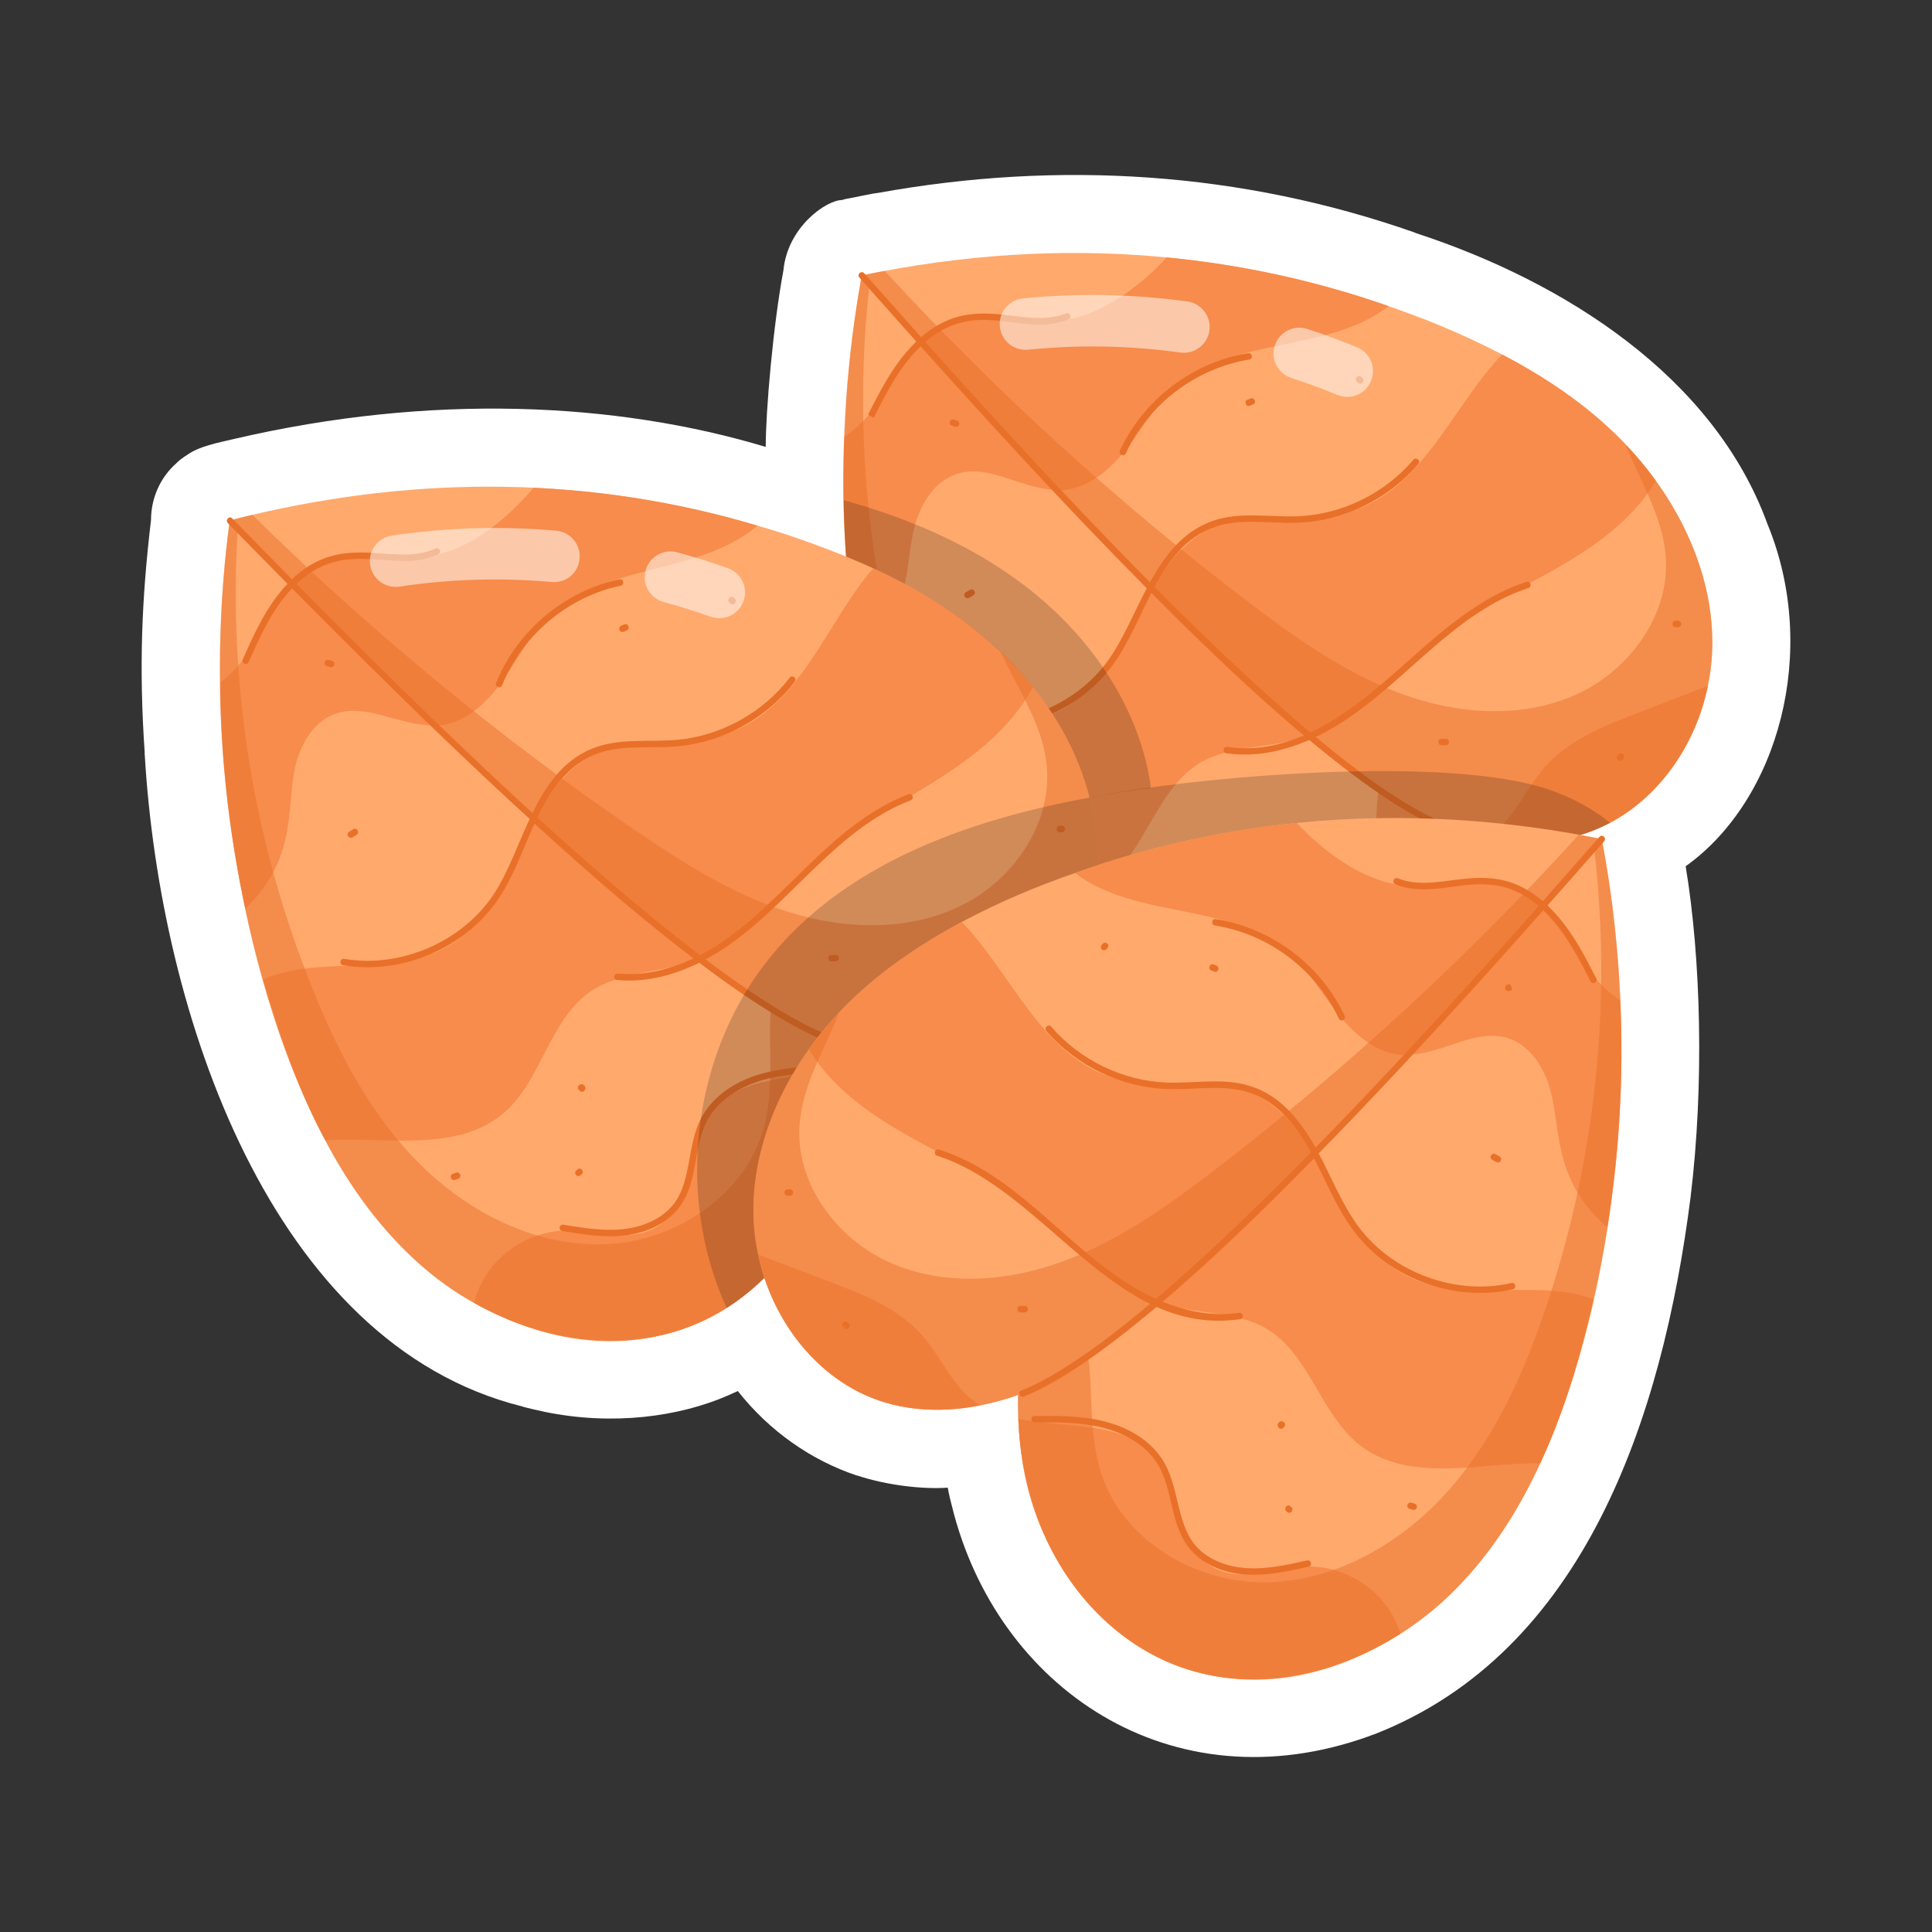 <svg id="Layer_1" enable-background="new 0 0 75 75" viewBox="0 0 75 75" xmlns="http://www.w3.org/2000/svg"><rect x="0" y="0" width="75" height="75" fill="#333333" stroke="none"/><g id="Buckwheat_Grains_1_"><g id="Buckwheat_Grains"><g><g><g><path d="m65.437 33.626c.591 3.557.725 8.455.192 12.841-1.1 8.635-4.152 17.669-12.255 20.849-.02.01-.04.02-.061.02-.01.01-.03.01-.04.01-.04.02-.081.04-.121.051-7.692 2.764-14.462-1.866-16.198-8.928-.061-.233-.121-.475-.162-.718-.92.066-2.312-.074-3.529-.475h-.01c-1.754-.585-3.385-1.717-4.611-3.276-.141.061-.273.121-.404.182-1.897.818-4.446 1.168-7.088.627-.035-.004-.857-.189-.88-.212-9.741-2.429-14.059-15.229-14.651-25.298-.01-.02-.01-.04 0-.05-.229-3.336-.122-5.975.243-9.06 0-.875.38-1.671.971-2.194.091-.091.182-.172.283-.233.01-.01.02-.02.03-.03.03-.01.051-.03.071-.04.503-.377 1.245-.501 1.891-.657 7.62-1.773 14.811-1.43 20.617.314 0-1.394.285-4.706.687-6.855.16-1.674 1.657-2.73 2.285-2.73.04-.02.091-.03.132-.04.457-.076.935-.202 1.244-.233 7.027-1.273 14.111-.831 20.849 1.537.01.01.03.01.04.02 5.763 1.883 11.57 5.571 13.65 11.294 2.027 4.915.429 10.714-3.175 13.286z" fill="#fff"/></g></g><g><g><g><g><path d="m66.292 26.626c-.502 2.512-2.21 4.855-4.732 5.723-1.711.561-3.721.365-5.319-.212-4.418-1.427-12.189-9.679-15.329-13.114v-.01c-1.512-1.577-7.081-7.941-7.462-8.322 7.855-1.627 15.102-.942 22.042 1.779 2.772 1.121 5.52 2.587 7.604 4.763v.01c2.407 2.521 3.921 6.078 3.195 9.383z" fill="#ffa96d"/></g></g><g><g><path d="m56.241 32.137c.174 5.392-2.708 9.293-6.188 10.576-3.375 1.258-7.333.032-9.929-2.184-1.789-1.506-3.161-3.507-4.135-5.622-2.762-5.831-4.171-15.216-2.538-24.216.345.345 6.043 6.841 7.462 8.322v.01c3.155 3.452 10.903 11.685 15.329 13.114z" fill="#ffa96d"/></g></g><g><g><path d="m53.91 11.887c-2.386 1.83-6.011 1.142-8.267 3.137-.767.672-1.277 1.585-1.903 2.382-.634.806-1.472 1.549-2.494 1.624-.116.008-.222.008-.329-.01l-.009-.009c-1.297-.059-2.546-1.015-3.773-.611-.854.281-1.391 1.149-1.625 2.019-.416 1.588-.075 3.489-2.181 5.348-.485-2.916-.677-5.876-.55-8.816 1.487-1.002 1.87-2.484 2.965-3.684 1.51-1.789 3.254-.774 4.89-.779 1.644-.002 3.141-.991 4.318-2.141.116-.115.232-.23.339-.354 2.913.279 5.789.895 8.619 1.893z" fill="#f78c4c"/></g></g><g><g><path d="m64.285 18.673c-1.946 3.171-5.928 4.059-8.76 6.28-1.604 1.255-2.944 2.991-4.858 3.649l-.009-.009s0 0-.009.009c-.036.018-.071.035-.116.044-1.308.412-2.791.272-3.967.979-1.675 1.024-2.075 3.385-3.635 4.578-1.937 1.468-4.753.639-6.942.708-.963-2.028-1.601-4.195-2.115-6.361 2.299-.87 5.109.219 7.316-.991 2.824-1.554 3.115-6.023 6.098-7.18 1.593-.624 3.421-.048 5.057-.503 2.856-.789 4.068-4.16 5.969-6.114 2.879 1.505 4.756 3.212 5.968 4.911z" fill="#f78c4c"/></g></g><g><g><path d="m56.238 33.06c-.273 8.059-7.493 13.009-14.784 8.432.484-1.621 2.053-2.661 3.636-2.632 1.217.032 2.53.624 3.598.024 1.425-.794 1.185-2.98 2.203-4.255 1.188-1.497 3.443-1.167 5.346-1.568z" fill="#f78c4c"/></g></g><g><g><path d="m66.296 26.625c-.517 2.566-2.277 4.895-4.733 5.72-1.237.412-2.578.433-3.857.179 1.005-.568 1.465-1.83 2.224-2.701.928-1.08 2.308-1.634 3.643-2.144.908-.352 1.815-.703 2.723-1.055z" fill="#f78c4c"/></g></g><g opacity=".5"><g><path d="m63.101 17.247c2.088 2.177 3.506 5.123 3.36 8.134-.137 3.02-2.042 6.006-4.898 6.963-1.717.57-3.609.393-5.321-.209-6.781-2.162-21.477-20.252-22.788-21.445.293-.061.605-.122.889-.174 4.334 4.709 9.069 9.02 14.162 12.888 1.842 1.394 3.747 2.743 5.911 3.534 2.164.791 4.634.979 6.743.037 2.109-.942 3.718-3.156 3.497-5.45-.136-1.529-.992-2.856-1.555-4.28z" fill="#e97029"/></g></g><g opacity=".5"><g><path d="m56.242 32.136c.03 1.208-.063 2.416-.352 3.588-.742 3.071-2.877 5.896-5.84 6.994-3.568 1.327-7.729-.068-10.49-2.691-2.761-2.624-4.31-6.273-5.298-9.946-1.715-6.298-1.989-12.98-.807-19.389.062.063.168.169.301.321-.683 6.074.029 12.288 2.048 18.053.887 2.553 2.058 5.055 3.898 7.035 1.84 1.98 4.411 3.395 7.103 3.361 2.701-.024 5.445-1.719 6.237-4.292.485-1.554.294-3.258.463-4.405.808.524 1.825 1.079 2.74 1.371z" fill="#e97029"/></g></g><g><g><path d="m56.029 32.199c-5.799-2.272-18.372-16.594-22.669-21.425-.109-.123.075-.29.188-.166 4.203 4.724 16.823 19.106 22.573 21.358.152.06.065.291-.092.232z" fill="#e97029"/></g></g><g><g><path d="m37.011 28.149c-.154-.034-.117-.274.055-.244 2.149.478 4.573-.42 5.891-2.186 1.279-1.711 1.799-4.686 4.124-5.5 1.059-.368 2.249-.135 3.298-.177 1.707-.067 3.385-.889 4.488-2.195.107-.125.298.034.191.162-1.147 1.359-2.894 2.213-4.67 2.283-1.105.043-2.216-.192-3.226.163-2.261.792-2.631 3.57-4.005 5.414-1.365 1.828-3.882 2.783-6.146 2.279z" fill="#e97029"/></g></g><g><g><path d="m47.606 29.243c-.169-.024-.122-.278.035-.248 2.758.406 5.097-1.62 6.985-3.302 1.368-1.225 2.839-2.516 4.626-3.104.166-.046.23.188.078.238-2.884.947-4.766 3.663-7.325 5.271-1.312.824-2.861 1.366-4.399 1.145z" fill="#e97029"/></g></g><g><g><path d="m45.008 38.87c-.161-.035-.109-.278.053-.244.77.166 1.572.334 2.356.283.865-.06 1.604-.408 2.028-.957.657-.85.579-2.18 1.141-3.163.43-.753 1.234-1.319 2.265-1.597.907-.243 1.85-.239 2.758-.238.165 0 .166.25 0 .25-.901-.004-1.817-.004-2.693.23-3.12.836-2.12 3.183-3.272 4.67-.468.605-1.272.989-2.208 1.055-.832.053-1.595-.11-2.427-.289z" fill="#e97029"/></g></g><g><g><path d="m43.476 17.493c.915-1.981 2.82-3.431 4.974-3.782.063-.013.132.035.144.103.012.068-.035.133-.103.144-2.073.339-3.907 1.733-4.788 3.642-.068.148-.297.047-.227-.105z" fill="#e97029"/></g></g><g><g><path d="m33.921 16.212-.224-.113c.423-.833.859-1.694 1.479-2.419 2.313-2.714 4.422-.785 6.205-1.513.146-.067.251.169.094.23-1.918.79-3.868-1.181-6.109 1.444-.6.702-1.029 1.551-1.444 2.37zm-.112-.056h.003z" fill="#e97029"/></g></g><g><g><path d="m45.935 33.449c0-.001-.001-.001-.001-.002-.054-.04-.066-.116-.026-.172.072-.103.243-.063.265.071.024.139-.16.228-.237.103z" fill="#e97029"/></g></g><g><g><path d="m40.872 36.445.124-.037c.164-.046.229.19.074.238l-.126.039c-.166.042-.226-.193-.072-.24z" fill="#e97029"/></g></g><g><g><path d="m45.828 36.737-.086-.092-.071-.104.042-.032c.131-.099.283.1.15.199zm-.086-.092h.003z" fill="#e97029"/></g></g><g><g><path d="m48.428 15.516.121-.047c.157-.061.243.174.092.232l-.121.047c-.159.06-.242-.175-.092-.232z" fill="#e97029"/></g></g><g><g><path d="m52.713 14.856-.044-.046c-.109-.115.062-.294.184-.17l.038.038c.117.119-.061.294-.178.178z" fill="#e97029"/></g></g><g><g><path d="m37.496 22.988.16-.091c.148-.08.265.137.123.219l-.16.091c-.146.08-.266-.137-.123-.219z" fill="#e97029"/></g></g><g><g><path d="m37.08 16.566-.125-.039c-.155-.048-.092-.283.072-.24l.125.039c.154.048.094.282-.072.24z" fill="#e97029"/></g></g><g><g><path d="m56.125 28.93-.165-.001c-.166 0-.166-.25 0-.25l.165.001c.166 0 .166.25 0 .25z" fill="#e97029"/></g></g><g><g><path d="m62.799 29.323.041-.041c.117-.117.294.059.178.178l-.041.041c-.117.117-.294-.059-.178-.178z" fill="#e97029"/></g></g><g><g><path d="m65.137 24.348h-.082c-.166 0-.166-.25 0-.25h.082c.166 0 .166.25 0 .25z" fill="#e97029"/></g></g></g><g opacity=".52"><g><path d="m51.918 15.331c-.582-.24-1.185-.462-1.791-.659-.525-.171-.812-.735-.642-1.261.172-.524.735-.811 1.261-.642.655.214 1.306.453 1.936.714.511.21.753.795.542 1.306-.211.512-.797.753-1.306.542z" fill="#fff"/></g></g><g opacity=".52"><g><path d="m45.821 13.685c-1.969-.271-3.957-.308-5.91-.109-.565.045-1.04-.345-1.097-.894-.056-.55.345-1.04.894-1.097 2.111-.215 4.261-.175 6.387.119.547.075.93.58.854 1.127-.076.557-.597.933-1.127.854z" fill="#fff"/></g></g><g><g><g><path d="m38.051 40.469c-2.315.88-5.158.391-7.199-.698-1.696-.765-3.783-2.473-3.883-2.508-.091-.081-.182-.152-.273-.222-6.917-5.387-13.782-12.833-17.776-16.835.283-.081.597-.152.88-.222 6.472-1.519 13.109-1.52 19.606.425 1.063.282 3.152 1.024 4.499 1.658 4.963 2.286 7.557 5.621 8.392 8.898 1.128 4.178-1.023 8.216-4.247 9.505z" fill="#ffa96d"/></g></g><g><g><path d="m32.54 44.119c-.586 3.092-2.574 6.03-5.49 7.27-2.76 1.183-5.986.677-8.645-.809-1.997-1.1-4.11-3.137-5.773-6.309-3.012-5.572-4.941-15.056-3.711-24.065 5.271 5.282 17.374 18.445 23.802 20.314.02.303.057 2.444-.182 3.599z" fill="#ffa96d"/></g></g><g><g><path d="m29.408 20.404c-2.294 1.944-5.948 1.433-8.104 3.536-.733.708-1.199 1.645-1.784 2.472-.594.836-1.395 1.618-2.412 1.744-.115.014-.221.019-.329.006l-.009-.008c-1.298.004-2.592-.89-3.799-.427-.839.322-1.333 1.215-1.525 2.096-.338 1.606.095 3.489-1.919 5.448-.627-2.889-.962-5.836-.978-8.779 1.886-1.408 2.123-4.113 4.116-4.834 1.112-.396 2.332.056 3.512-.005 1.642-.082 3.089-1.142 4.209-2.348.11-.121.221-.241.321-.37 2.923.137 5.826.612 8.701 1.471z" fill="#f78c4c"/></g></g><g><g><path d="m40.101 26.678c-1.79 3.262-5.724 4.343-8.444 6.699-1.541 1.332-2.795 3.13-4.674 3.881l-.009-.008s0 0-.008.009c-.035.019-.069.039-.113.049-1.286.475-2.774.408-3.914 1.17-1.623 1.104-1.908 3.482-3.408 4.749-1.863 1.561-4.716.87-6.899 1.045-1.06-1.979-1.804-4.112-2.422-6.251 2.254-.981 5.113-.029 7.259-1.346 2.745-1.689 2.818-6.167 5.742-7.468 1.561-.701 3.414-.214 5.027-.748 2.814-.927 3.861-4.353 5.665-6.398 2.948 1.363 4.907 2.977 6.199 4.615z" fill="#f78c4c"/></g></g><g><g><path d="m32.763 41.438c.119 8.063-6.851 13.358-14.356 9.141.404-1.642 1.921-2.757 3.504-2.806 1.217-.028 2.557.5 3.595-.151 1.385-.862 1.039-3.035 1.994-4.358 1.114-1.553 3.382-1.333 5.264-1.826z" fill="#f78c4c"/></g></g><g><g><path d="m42.496 34.522c-.392 2.588-2.036 5-4.449 5.943-1.215.472-2.554.558-3.843.367.976-.616 1.375-1.899 2.09-2.806.875-1.124 2.226-1.744 3.534-2.318.889-.396 1.779-.791 2.669-1.186z" fill="#f78c4c"/></g></g><g opacity=".5"><g><path d="m38.849 25.311c2.191 2.072 3.751 4.947 3.752 7.961.01 3.023-1.747 6.099-4.554 7.193-1.687.653-3.585.569-5.325.05-6.878-1.83-22.437-19.184-23.805-20.311.29-.075.598-.151.88-.217 4.558 4.493 9.497 8.568 14.772 12.184 1.908 1.302 3.876 2.558 6.076 3.242 2.2.685 4.676.752 6.737-.291 2.061-1.043 3.56-3.333 3.227-5.613-.21-1.52-1.13-2.804-1.761-4.199z" fill="#e97029"/></g></g><g opacity=".5"><g><path d="m32.722 40.515c.089 1.206.054 2.417-.178 3.601-.591 3.103-2.586 6.029-5.493 7.27-3.499 1.499-7.723.308-10.609-2.178-2.885-2.486-4.61-6.056-5.776-9.677-2.019-6.207-2.618-12.868-1.75-19.327.065.059.176.161.316.306-.387 6.1.626 12.272 2.924 17.932 1.01 2.507 2.301 4.949 4.235 6.837 1.934 1.888 4.57 3.176 7.258 3.012 2.697-.156 5.355-1.981 6.021-4.59.409-1.575.135-3.269.248-4.422.833.484 1.876.989 2.803 1.236z" fill="#e97029"/></g></g><g><g><path d="m32.512 40.588c-5.646-1.9-17.813-14.311-23.661-20.274-.126-.126.051-.303.156-.197 4.485 4.574 17.746 18.269 23.585 20.235.158.052.074.291-.08.236z" fill="#e97029"/></g></g><g><g><path d="m13.32 37.468c-.157-.027-.129-.27.043-.246 2.164.371 4.547-.641 5.778-2.469 1.2-1.783 1.566-4.766 3.851-5.695 1.044-.423 2.219-.24 3.286-.337 1.701-.15 3.337-1.052 4.375-2.411.097-.131.302.019.199.152-1.08 1.414-2.782 2.352-4.553 2.509-1.984.176-3.865-.543-5.443 2.768-.491 1.024-.851 2.178-1.508 3.154-1.291 1.916-3.778 2.967-6.028 2.575z" fill="#e97029"/></g></g><g><g><path d="m23.955 38.045c-.157-.013-.146-.249.012-.249.1-.02 1.824.334 4.184-1.312 2.465-1.724 4.23-4.544 7.113-5.65.157-.059.243.174.09.232-2.831 1.087-4.585 3.892-7.061 5.623-1.271.887-2.794 1.503-4.338 1.356z" fill="#e97029"/></g></g><g><g><path d="m21.829 47.788c-.156-.025-.132-.266.041-.246.775.129 1.576.261 2.367.168.859-.101 1.581-.485 1.979-1.055.616-.882.472-2.204.985-3.215.392-.773 1.167-1.378 2.184-1.704.892-.286 1.833-.33 2.744-.373.18.011.164.244.012.25-.895.042-1.819.085-2.68.361-.952.305-1.676.866-2.037 1.579-.514 1.012-.325 2.274-1.003 3.244-.439.629-1.226 1.051-2.155 1.16-.816.097-1.636-.037-2.438-.17z" fill="#e97029"/></g></g><g><g><path d="m19.258 26.511c.817-2.024 2.651-3.565 4.785-4.021.161-.035.215.209.053.244-2.055.438-3.819 1.922-4.605 3.87-.061.152-.293.061-.232-.094z" fill="#e97029"/></g></g><g><g><path d="m9.424 25.596c.379-.851.771-1.729 1.358-2.489 2.181-2.823 4.375-.998 6.125-1.814.143-.073.259.154.105.227-1.868.875-3.923-.985-6.033 1.74-.568.736-.954 1.602-1.327 2.438-.066.151-.297.049-.229-.102z" fill="#e97029"/></g></g><g><g><path d="m22.49 42.327s0 0 0-.001c-.057-.037-.072-.113-.036-.171.065-.103.24-.079.269.059.03.139-.149.234-.232.113z" fill="#e97029"/></g></g><g><g><path d="m17.58 45.567.12-.044c.16-.055.241.175.09.234l-.126.046c-.155.055-.24-.18-.084-.236z" fill="#e97029"/></g></g><g><g><path d="m22.372 45.435.044-.038c.119-.108.291.077.164.189l-.044.038c-.123.108-.289-.078-.164-.189z" fill="#e97029"/></g></g><g><g><path d="m24.109 24.294.121-.052c.14-.071.258.16.1.229l-.117.052c-.161.063-.248-.163-.104-.229z" fill="#e97029"/></g></g><g><g><path d="m28.356 23.426-.04-.036c-.125-.111.041-.296.164-.189l.043.04c.122.113-.047.296-.167.186z" fill="#e97029"/></g></g><g><g><path d="m13.553 32.291.156-.1c.142-.085.273.124.133.213l-.154.098c-.142.088-.273-.123-.135-.211z" fill="#e97029"/></g></g><g><g><path d="m12.822 25.895-.124-.032c-.161-.043-.098-.287.062-.242l.128.034c.066.019.105.087.087.153-.021.073-.098.107-.153.087z" fill="#e97029"/></g></g><g><g><path d="m32.279 37.326c-.161 0-.168-.241-.007-.25l.165-.008c.155-.018.187.24.014.25l-.165.008c-.003 0-.005 0-.007 0z" fill="#e97029"/></g></g><g><g><path d="m39.133 37.389c.001 0 .021-.023.021-.023.122-.132.303.033.207.144-.001 0-.021.023-.021.023-.117.129-.307-.029-.207-.144z" fill="#e97029"/></g></g><g><g><path d="m41.142 32.308c-.166 0-.167-.243-.008-.25h.003l.076-.004c.179.013.171.239.018.25l-.085.004c-.001 0-.003 0-.004 0z" fill="#e97029"/></g></g></g><g opacity=".52"><g><path d="m27.585 23.941c-.598-.214-1.21-.405-1.818-.569-.533-.145-.849-.693-.705-1.227.145-.535.698-.85 1.227-.705.66.179 1.322.387 1.971.618.52.186.791.758.604 1.278-.186.522-.763.79-1.278.604z" fill="#fff"/></g></g><g opacity=".52"><g><path d="m14.368 21.932c-.082-.546.294-1.056.84-1.139 2.104-.315 4.249-.38 6.385-.192.55.049.956.534.907 1.085-.048.549-.518.961-1.085.907-1.975-.175-3.963-.115-5.908.179-.58.078-1.059-.318-1.139-.84z" fill="#fff"/></g></g><g opacity=".18"><g><path d="m62.51 31.945c-.303.152-.627.293-.951.404-1.711.561-3.721.365-5.319-.212.174 5.392-2.708 9.293-6.188 10.576-3.375 1.258-7.333.032-9.929-2.184-.188-.158-.639-.556-.799-.738-1.914 1.325-4.389 1.387-6.603.728.079 1.188.057 2.444-.182 3.599-.506 2.67-2.052 5.207-4.328 6.663-1.759-3.832-1.466-8.534.667-12.154 2.754-4.641 8.068-6.684 13.418-7.664 3.944-.805 13.909-1.702 17.917-.283.819.293 1.618.708 2.295 1.264z"/></g></g><g><g><g><path d="m32.573 39.307c-2.888 3.071-3.754 6.701-3.138 9.397.532 2.562 2.307 4.881 4.767 5.691 1.239.405 2.581.418 3.858.156 3.8-.719 6.612-3.749 7.032-3.963.167-.153.352-.306.52-.459 6.856-5.964 15.292-16.253 16.569-17.557-6.912-1.397-13.915-1.029-20.449 1.319-6.55 2.258-8.994 5.296-9.159 5.416z" fill="#ffa96d"/></g></g><g><g><path d="m39.521 54.154c-.022 1.166.08 2.433.374 3.586.76 3.066 2.912 5.879 5.882 6.959 3.56 1.295 7.706-.104 10.474-2.754 1.513-1.455 2.659-3.217 3.537-5.136 2.53-5.413 4.188-14.862 2.392-24.236-1.693 1.728-16.031 19.424-22.659 21.581z" fill="#ffa96d"/></g></g><g><g><path d="m41.731 33.891c2.397 1.815 6.018 1.106 8.286 3.088.771.667 1.287 1.577 1.917 2.37.639.802 1.482 1.54 2.504 1.609.116.008.222.007.329-.012l.009-.009c1.296-.067 2.539-1.03 3.77-.634.856.275 1.398 1.141 1.638 2.009.426 1.585.096 3.489 2.213 5.335.468-2.919.642-5.88.497-8.819-1.493-.993-1.885-2.472-2.987-3.666-1.52-1.78-3.258-.754-4.894-.75-1.644.008-3.147-.972-4.331-2.115-.117-.114-.233-.229-.341-.352-2.911.296-5.784.93-8.607 1.945z" fill="#f78c4c"/></g></g><g><g><path d="m31.397 40.74c1.965 3.159 5.952 4.023 8.797 6.228 1.612 1.245 2.962 2.973 4.879 3.62l.009-.009s0 0 .009.009c.036.017.071.035.116.043 1.31.404 2.793.256 3.972.955 1.681 1.013 2.096 3.373 3.663 4.556 1.946 1.457 4.757.611 6.946.667.95-2.034 1.576-4.205 2.076-6.374-2.304-.856-5.107.25-7.322-.947-2.833-1.537-3.151-6.004-6.141-7.143-1.597-.615-3.421-.027-5.06-.472-2.861-.771-4.093-4.135-6.006-6.078-2.87 1.523-4.737 3.241-5.938 4.947z" fill="#f78c4c"/></g></g><g><g><path d="m39.531 55.078c.322 8.057 7.571 12.964 14.834 8.343-.493-1.618-2.069-2.648-3.652-2.61-1.217.039-2.526.639-3.598.046-1.43-.785-1.203-2.973-2.229-4.242-1.197-1.49-3.45-1.146-5.355-1.536z" fill="#f78c4c"/></g></g><g><g><path d="m29.434 48.703c.532 2.562 2.307 4.881 4.767 5.691 1.239.405 2.581.418 3.858.156-1.008-.562-1.476-1.821-2.24-2.687-.935-1.075-2.318-1.62-3.656-2.122-.91-.346-1.82-.693-2.729-1.039z" fill="#f78c4c"/></g></g><g opacity=".5"><g><path d="m32.573 39.307c-2.074 2.189-3.475 5.144-3.311 8.155.155 3.019 2.078 5.994 4.94 6.933 1.721.56 3.611.372 5.32-.241 6.768-2.203 21.355-20.381 22.659-21.581-.294-.059-.605-.119-.89-.169-4.306 4.735-9.015 9.075-14.084 12.973-1.834 1.405-3.73 2.766-5.89 3.57-2.16.804-4.628 1.007-6.743.078-2.115-.929-3.737-3.134-3.529-5.428.126-1.529.975-2.862 1.529-4.289z" fill="#e97029"/></g></g><g opacity=".5"><g><path d="m39.521 54.154c-.023 1.209.078 2.416.374 3.586.76 3.066 2.912 5.879 5.882 6.959 3.576 1.305 7.729-.114 10.474-2.754 2.745-2.64 4.272-6.299 5.238-9.978 1.677-6.308 1.911-12.992.691-19.394-.062.063-.167.17-.299.323.719 6.07.045 12.287-1.939 18.065-.871 2.559-2.028 5.067-3.855 7.058-1.828 1.991-4.39 3.421-7.082 3.404-2.701-.008-5.455-1.686-6.263-4.254-.494-1.551-.314-3.256-.489-4.402-.805.529-1.819 1.09-2.731 1.387z" fill="#e97029"/></g></g><g><g><path d="m39.643 53.984c5.735-2.288 18.219-16.687 22.443-21.493.108-.126.297.041.188.164l-.03.035c-5.511 6.271-16.979 19.321-22.509 21.526-.154.061-.246-.172-.092-.232z" fill="#e97029"/></g></g><g><g><path d="m52.569 47.809c-.709-.938-1.136-2.078-1.677-3.067-1.759-3.211-3.572-2.394-5.588-2.467-1.777-.06-3.527-.903-4.683-2.256-.108-.127.085-.288.189-.162 1.11 1.3 2.793 2.11 4.501 2.168 1.944.073 3.949-.782 5.799 2.598.56 1.023.968 2.125 1.657 3.036 1.329 1.757 3.757 2.644 5.904 2.148.166-.035.215.207.057.244-2.242.512-4.772-.407-6.16-2.242z" fill="#e97029"/></g></g><g><g><path d="m36.377 44.863c-.158-.051-.081-.288.076-.238 2.986.962 4.821 3.647 7.413 5.254 1.018.631 2.58 1.333 4.237 1.083.176-.013.192.224.037.248-4.865.711-7.539-4.986-11.764-6.347z" fill="#e97029"/></g></g><g><g><path d="m48.371 61.124c-.937-.06-1.744-.438-2.216-1.041-.733-.937-.611-2.204-1.179-3.186-.542-.934-1.562-1.318-2.12-1.465-.855-.224-1.784-.222-2.696-.214-.163 0-.168-.248-.001-.25.909-.005 1.851-.017 2.76.222 1.031.27 1.839.831 2.274 1.582.566.979.494 2.306 1.159 3.156.428.546 1.169.891 2.034.945.792.053 1.587-.126 2.354-.297.171-.031.211.21.055.244-.817.181-1.595.352-2.425.303z" fill="#e97029"/></g></g><g><g><path d="m51.973 39.54c-.891-1.901-2.733-3.286-4.81-3.612-.171-.027-.114-.29.039-.246 2.156.338 4.071 1.776 4.997 3.753.07.149-.156.256-.227.105z" fill="#e97029"/></g></g><g><g><path d="m61.746 38.097c-.418-.814-.85-1.656-1.459-2.361-2.267-2.623-4.169-.624-6.118-1.408-.15-.062-.065-.29.094-.232 1.804.731 3.862-1.239 6.214 1.477.629.729 1.067 1.584 1.492 2.412.075.145-.147.262-.223.113z" fill="#e97029"/></g></g><g><g><path d="m49.667 55.448c-.113-.064-.084-.24.051-.272.154-.022.225.15.118.229-.034.055-.106.078-.169.043z" fill="#e97029"/></g></g><g><g><path d="m54.845 58.611-.125-.038c-.153-.047-.094-.28.072-.24l.125.038c.066.021.104.09.084.156-.019.06-.08.103-.156.084z" fill="#e97029"/></g></g><g><g><path d="m49.973 58.699s-.023-.018-.024-.019c-.139-.108.008-.307.129-.216l.046.035c.134.1-.022.3-.15.199z" fill="#e97029"/></g></g><g><g><path d="m47.146 37.721-.026-.011-.093-.034c-.156-.056-.071-.29.084-.236l.099.037c.064.024.109.102.085.166-.025.067-.086.101-.148.078z" fill="#e97029"/></g></g><g><g><path d="m42.773 36.856c-.127-.118.091-.345.214-.222.048.049.048.129 0 .178l-.037.037c-.046.049-.125.055-.177.007z" fill="#e97029"/></g></g><g><g><path d="m58.089 45.113-.16-.09c-.144-.083-.02-.3.123-.219l.16.09c.06.034.081.11.048.171-.036.063-.113.08-.171.048z" fill="#e97029"/></g></g><g><g><path d="m58.516 38.229.098-.03.063.11.014.127-.103.033c-.166.042-.226-.193-.072-.24z" fill="#e97029"/></g></g><g><g><path d="m39.618 50.948c-.165 0-.165-.248-.002-.25.017-0-.062.001.166-.002.165 0 .165.248.002.25l-.164.002s-.001 0-.002 0z" fill="#e97029"/></g></g><g><g><path d="m32.771 51.558.089-.089-.107.069c-.001 0-.022-.021-.023-.021-.116-.118.06-.295.178-.178l.042.041c.117.119-.061.294-.178.178z" fill="#e97029"/></g></g><g><g><path d="m30.579 46.42c-.163 0-.166-.243-.005-.25l.087-.001c.166 0 .166.25 0 .25l-.077.001c-.002 0-.004 0-.005 0z" fill="#e97029"/></g></g></g><g opacity=".18"><g><path d="m44.674 30.59c-.624.074-1.729.242-2.376.374-.882-3.458-3.769-7.082-9.444-9.353-.051-.728-.091-1.466-.101-2.194 2.356.657 4.631 1.598 6.613 3.013 2.589 1.84 4.651 4.56 5.238 7.685.03.162.061.323.071.475z"/></g></g></g></g></g></g></svg>